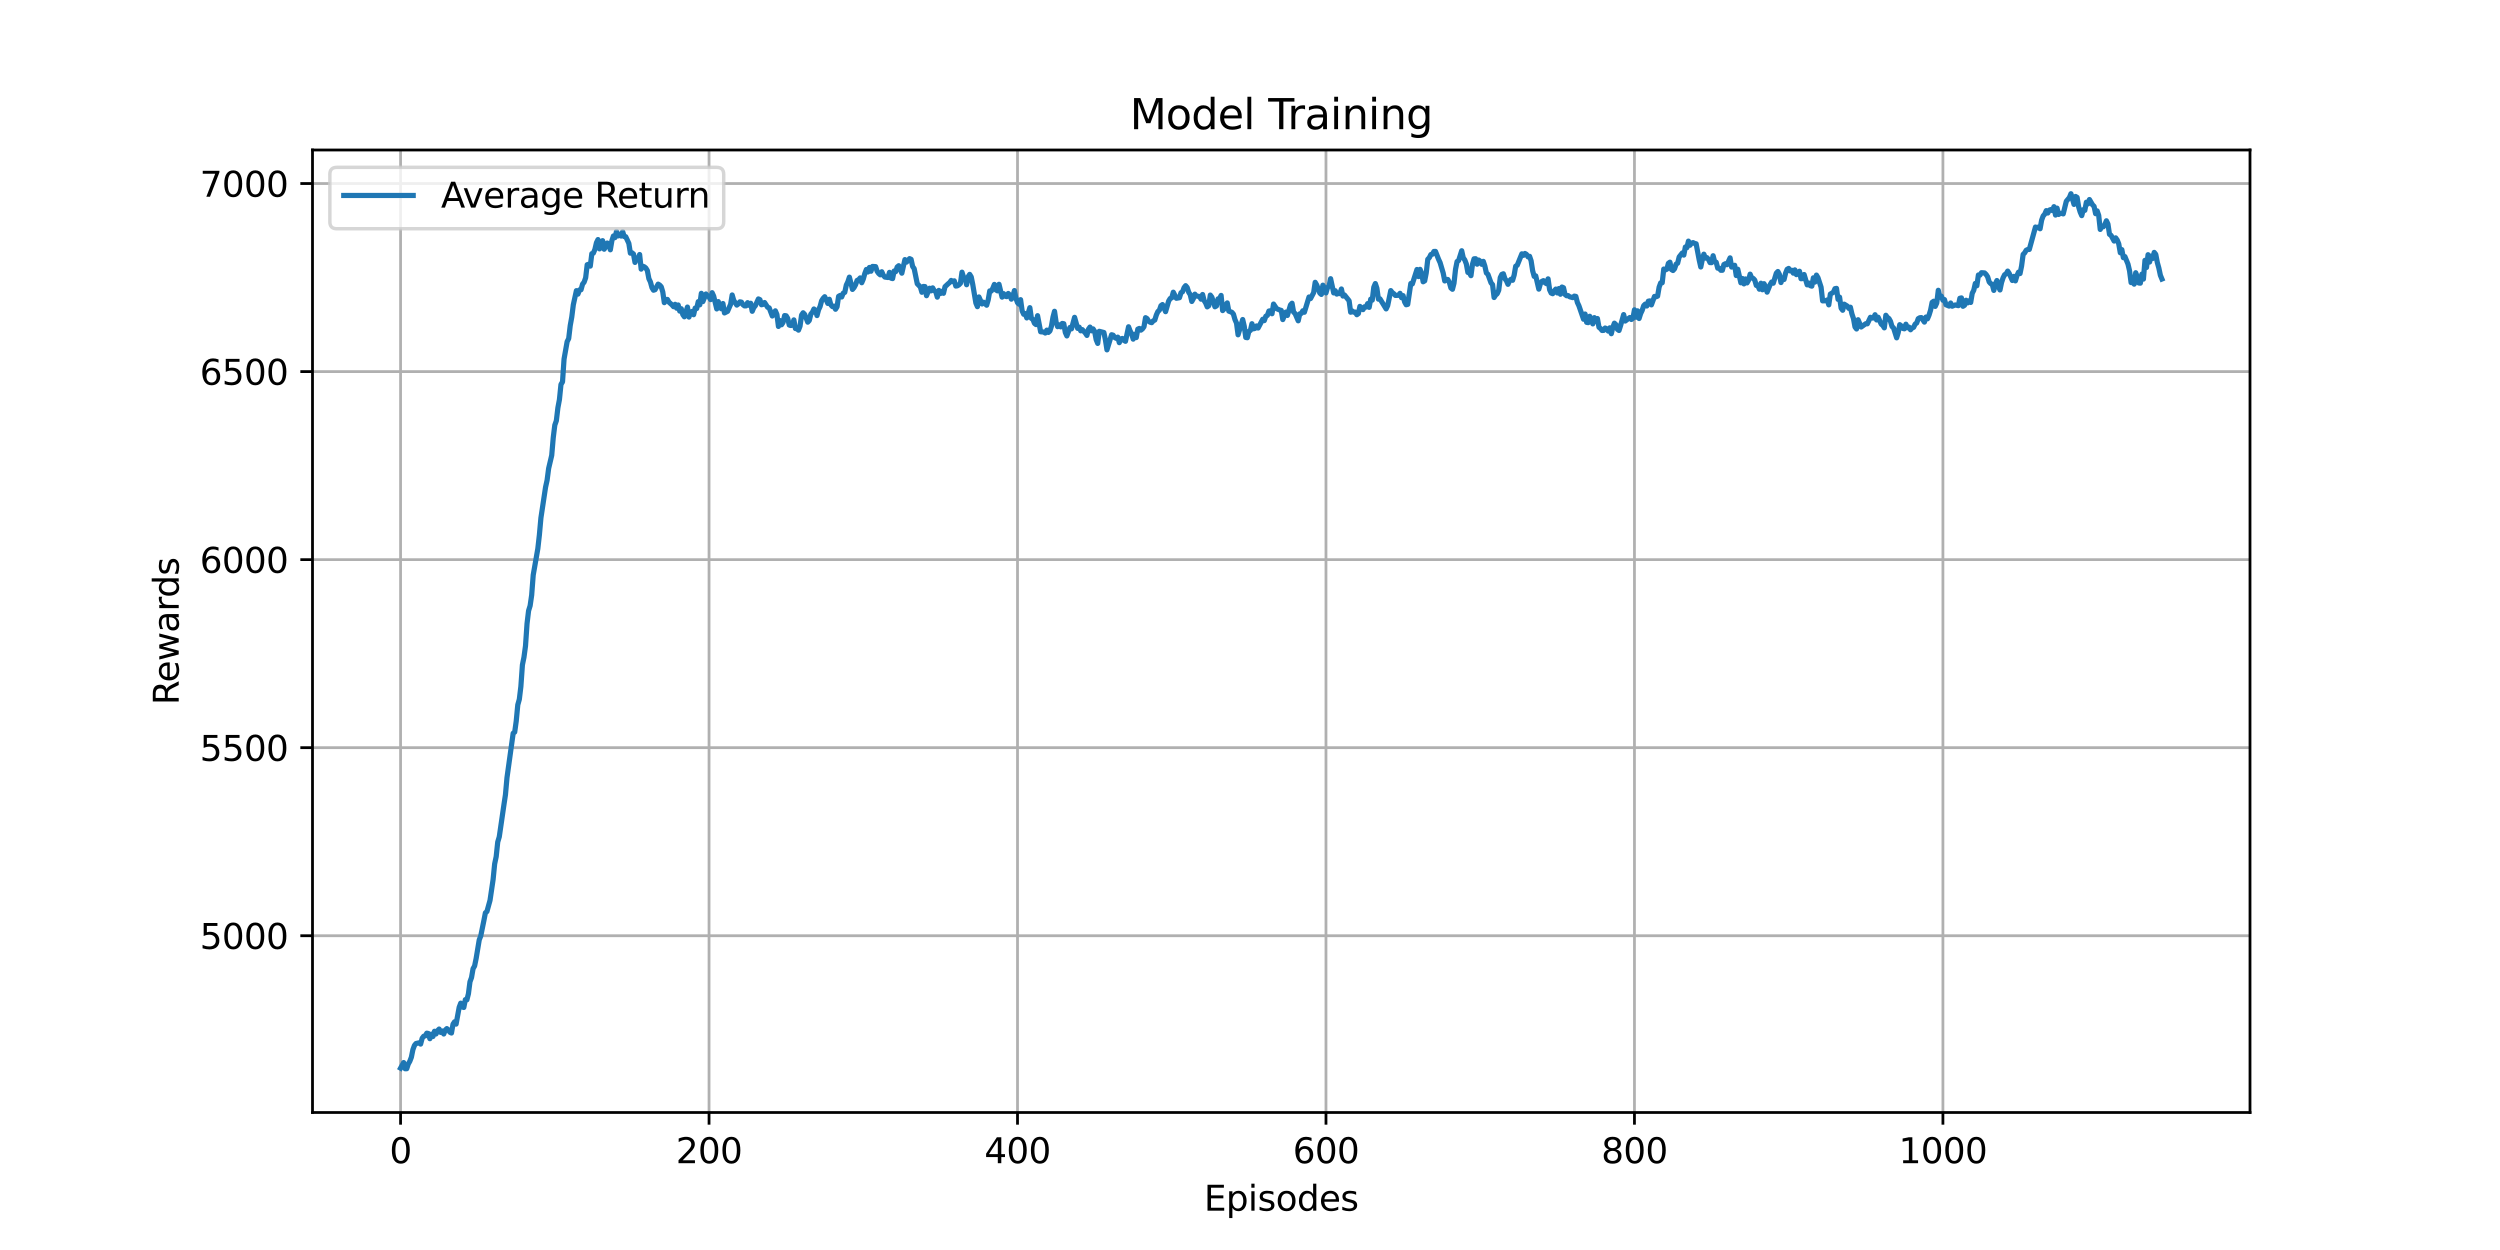 <?xml version="1.0" encoding="utf-8" standalone="no"?>
<!DOCTYPE svg PUBLIC "-//W3C//DTD SVG 1.1//EN"
  "http://www.w3.org/Graphics/SVG/1.1/DTD/svg11.dtd">
<svg xmlns:xlink="http://www.w3.org/1999/xlink" width="720pt" height="360pt" viewBox="0 0 720 360" xmlns="http://www.w3.org/2000/svg" version="1.1">
 <defs>
  <style type="text/css">*{stroke-linejoin: round; stroke-linecap: butt}</style>
 </defs>
 <g id="figure_1">
  <g id="patch_1">
   <path d="M 0 360 
L 720 360 
L 720 0 
L 0 0 
z
" style="fill: #ffffff"/>
  </g>
  <g id="axes_1">
   <g id="patch_2">
    <path d="M 90 320.4 
L 648 320.4 
L 648 43.2 
L 90 43.2 
z
" style="fill: #ffffff"/>
   </g>
   <g id="matplotlib.axis_1">
    <g id="xtick_1">
     <g id="line2d_1">
      <path d="M 115.364 320.4 
L 115.364 43.2 
" clip-path="url(#p3be54cfa1b)" style="fill: none; stroke: #b0b0b0; stroke-width: 0.8; stroke-linecap: square"/>
     </g>
     <g id="line2d_2">
      <defs>
       <path id="md88baba18e" d="M 0 0 
L 0 3.5 
" style="stroke: #000000; stroke-width: 0.8"/>
      </defs>
      <g>
       <use xlink:href="#md88baba18e" x="115.364" y="320.4" style="stroke: #000000; stroke-width: 0.8"/>
      </g>
     </g>
     <g id="text_1">
      <!-- 0 -->
      <g transform="translate(112.182 334.998) scale(0.1 -0.1)">
       <defs>
        <path id="DejaVuSans-30" d="M 2034 4250 
Q 1547 4250 1301 3770 
Q 1056 3291 1056 2328 
Q 1056 1369 1301 889 
Q 1547 409 2034 409 
Q 2525 409 2770 889 
Q 3016 1369 3016 2328 
Q 3016 3291 2770 3770 
Q 2525 4250 2034 4250 
z
M 2034 4750 
Q 2819 4750 3233 4129 
Q 3647 3509 3647 2328 
Q 3647 1150 3233 529 
Q 2819 -91 2034 -91 
Q 1250 -91 836 529 
Q 422 1150 422 2328 
Q 422 3509 836 4129 
Q 1250 4750 2034 4750 
z
" transform="scale(0.016)"/>
       </defs>
       <use xlink:href="#DejaVuSans-30"/>
      </g>
     </g>
    </g>
    <g id="xtick_2">
     <g id="line2d_3">
      <path d="M 204.203 320.4 
L 204.203 43.2 
" clip-path="url(#p3be54cfa1b)" style="fill: none; stroke: #b0b0b0; stroke-width: 0.8; stroke-linecap: square"/>
     </g>
     <g id="line2d_4">
      <g>
       <use xlink:href="#md88baba18e" x="204.203" y="320.4" style="stroke: #000000; stroke-width: 0.8"/>
      </g>
     </g>
     <g id="text_2">
      <!-- 200 -->
      <g transform="translate(194.659 334.998) scale(0.1 -0.1)">
       <defs>
        <path id="DejaVuSans-32" d="M 1228 531 
L 3431 531 
L 3431 0 
L 469 0 
L 469 531 
Q 828 903 1448 1529 
Q 2069 2156 2228 2338 
Q 2531 2678 2651 2914 
Q 2772 3150 2772 3378 
Q 2772 3750 2511 3984 
Q 2250 4219 1831 4219 
Q 1534 4219 1204 4116 
Q 875 4013 500 3803 
L 500 4441 
Q 881 4594 1212 4672 
Q 1544 4750 1819 4750 
Q 2544 4750 2975 4387 
Q 3406 4025 3406 3419 
Q 3406 3131 3298 2873 
Q 3191 2616 2906 2266 
Q 2828 2175 2409 1742 
Q 1991 1309 1228 531 
z
" transform="scale(0.016)"/>
       </defs>
       <use xlink:href="#DejaVuSans-32"/>
       <use xlink:href="#DejaVuSans-30" x="63.623"/>
       <use xlink:href="#DejaVuSans-30" x="127.246"/>
      </g>
     </g>
    </g>
    <g id="xtick_3">
     <g id="line2d_5">
      <path d="M 293.042 320.4 
L 293.042 43.2 
" clip-path="url(#p3be54cfa1b)" style="fill: none; stroke: #b0b0b0; stroke-width: 0.8; stroke-linecap: square"/>
     </g>
     <g id="line2d_6">
      <g>
       <use xlink:href="#md88baba18e" x="293.042" y="320.4" style="stroke: #000000; stroke-width: 0.8"/>
      </g>
     </g>
     <g id="text_3">
      <!-- 400 -->
      <g transform="translate(283.499 334.998) scale(0.1 -0.1)">
       <defs>
        <path id="DejaVuSans-34" d="M 2419 4116 
L 825 1625 
L 2419 1625 
L 2419 4116 
z
M 2253 4666 
L 3047 4666 
L 3047 1625 
L 3713 1625 
L 3713 1100 
L 3047 1100 
L 3047 0 
L 2419 0 
L 2419 1100 
L 313 1100 
L 313 1709 
L 2253 4666 
z
" transform="scale(0.016)"/>
       </defs>
       <use xlink:href="#DejaVuSans-34"/>
       <use xlink:href="#DejaVuSans-30" x="63.623"/>
       <use xlink:href="#DejaVuSans-30" x="127.246"/>
      </g>
     </g>
    </g>
    <g id="xtick_4">
     <g id="line2d_7">
      <path d="M 381.882 320.4 
L 381.882 43.2 
" clip-path="url(#p3be54cfa1b)" style="fill: none; stroke: #b0b0b0; stroke-width: 0.8; stroke-linecap: square"/>
     </g>
     <g id="line2d_8">
      <g>
       <use xlink:href="#md88baba18e" x="381.882" y="320.4" style="stroke: #000000; stroke-width: 0.8"/>
      </g>
     </g>
     <g id="text_4">
      <!-- 600 -->
      <g transform="translate(372.338 334.998) scale(0.1 -0.1)">
       <defs>
        <path id="DejaVuSans-36" d="M 2113 2584 
Q 1688 2584 1439 2293 
Q 1191 2003 1191 1497 
Q 1191 994 1439 701 
Q 1688 409 2113 409 
Q 2538 409 2786 701 
Q 3034 994 3034 1497 
Q 3034 2003 2786 2293 
Q 2538 2584 2113 2584 
z
M 3366 4563 
L 3366 3988 
Q 3128 4100 2886 4159 
Q 2644 4219 2406 4219 
Q 1781 4219 1451 3797 
Q 1122 3375 1075 2522 
Q 1259 2794 1537 2939 
Q 1816 3084 2150 3084 
Q 2853 3084 3261 2657 
Q 3669 2231 3669 1497 
Q 3669 778 3244 343 
Q 2819 -91 2113 -91 
Q 1303 -91 875 529 
Q 447 1150 447 2328 
Q 447 3434 972 4092 
Q 1497 4750 2381 4750 
Q 2619 4750 2861 4703 
Q 3103 4656 3366 4563 
z
" transform="scale(0.016)"/>
       </defs>
       <use xlink:href="#DejaVuSans-36"/>
       <use xlink:href="#DejaVuSans-30" x="63.623"/>
       <use xlink:href="#DejaVuSans-30" x="127.246"/>
      </g>
     </g>
    </g>
    <g id="xtick_5">
     <g id="line2d_9">
      <path d="M 470.721 320.4 
L 470.721 43.2 
" clip-path="url(#p3be54cfa1b)" style="fill: none; stroke: #b0b0b0; stroke-width: 0.8; stroke-linecap: square"/>
     </g>
     <g id="line2d_10">
      <g>
       <use xlink:href="#md88baba18e" x="470.721" y="320.4" style="stroke: #000000; stroke-width: 0.8"/>
      </g>
     </g>
     <g id="text_5">
      <!-- 800 -->
      <g transform="translate(461.177 334.998) scale(0.1 -0.1)">
       <defs>
        <path id="DejaVuSans-38" d="M 2034 2216 
Q 1584 2216 1326 1975 
Q 1069 1734 1069 1313 
Q 1069 891 1326 650 
Q 1584 409 2034 409 
Q 2484 409 2743 651 
Q 3003 894 3003 1313 
Q 3003 1734 2745 1975 
Q 2488 2216 2034 2216 
z
M 1403 2484 
Q 997 2584 770 2862 
Q 544 3141 544 3541 
Q 544 4100 942 4425 
Q 1341 4750 2034 4750 
Q 2731 4750 3128 4425 
Q 3525 4100 3525 3541 
Q 3525 3141 3298 2862 
Q 3072 2584 2669 2484 
Q 3125 2378 3379 2068 
Q 3634 1759 3634 1313 
Q 3634 634 3220 271 
Q 2806 -91 2034 -91 
Q 1263 -91 848 271 
Q 434 634 434 1313 
Q 434 1759 690 2068 
Q 947 2378 1403 2484 
z
M 1172 3481 
Q 1172 3119 1398 2916 
Q 1625 2713 2034 2713 
Q 2441 2713 2670 2916 
Q 2900 3119 2900 3481 
Q 2900 3844 2670 4047 
Q 2441 4250 2034 4250 
Q 1625 4250 1398 4047 
Q 1172 3844 1172 3481 
z
" transform="scale(0.016)"/>
       </defs>
       <use xlink:href="#DejaVuSans-38"/>
       <use xlink:href="#DejaVuSans-30" x="63.623"/>
       <use xlink:href="#DejaVuSans-30" x="127.246"/>
      </g>
     </g>
    </g>
    <g id="xtick_6">
     <g id="line2d_11">
      <path d="M 559.56 320.4 
L 559.56 43.2 
" clip-path="url(#p3be54cfa1b)" style="fill: none; stroke: #b0b0b0; stroke-width: 0.8; stroke-linecap: square"/>
     </g>
     <g id="line2d_12">
      <g>
       <use xlink:href="#md88baba18e" x="559.56" y="320.4" style="stroke: #000000; stroke-width: 0.8"/>
      </g>
     </g>
     <g id="text_6">
      <!-- 1000 -->
      <g transform="translate(546.835 334.998) scale(0.1 -0.1)">
       <defs>
        <path id="DejaVuSans-31" d="M 794 531 
L 1825 531 
L 1825 4091 
L 703 3866 
L 703 4441 
L 1819 4666 
L 2450 4666 
L 2450 531 
L 3481 531 
L 3481 0 
L 794 0 
L 794 531 
z
" transform="scale(0.016)"/>
       </defs>
       <use xlink:href="#DejaVuSans-31"/>
       <use xlink:href="#DejaVuSans-30" x="63.623"/>
       <use xlink:href="#DejaVuSans-30" x="127.246"/>
       <use xlink:href="#DejaVuSans-30" x="190.869"/>
      </g>
     </g>
    </g>
    <g id="text_7">
     <!-- Episodes -->
     <g transform="translate(346.758 348.677) scale(0.1 -0.1)">
      <defs>
       <path id="DejaVuSans-45" d="M 628 4666 
L 3578 4666 
L 3578 4134 
L 1259 4134 
L 1259 2753 
L 3481 2753 
L 3481 2222 
L 1259 2222 
L 1259 531 
L 3634 531 
L 3634 0 
L 628 0 
L 628 4666 
z
" transform="scale(0.016)"/>
       <path id="DejaVuSans-70" d="M 1159 525 
L 1159 -1331 
L 581 -1331 
L 581 3500 
L 1159 3500 
L 1159 2969 
Q 1341 3281 1617 3432 
Q 1894 3584 2278 3584 
Q 2916 3584 3314 3078 
Q 3713 2572 3713 1747 
Q 3713 922 3314 415 
Q 2916 -91 2278 -91 
Q 1894 -91 1617 61 
Q 1341 213 1159 525 
z
M 3116 1747 
Q 3116 2381 2855 2742 
Q 2594 3103 2138 3103 
Q 1681 3103 1420 2742 
Q 1159 2381 1159 1747 
Q 1159 1113 1420 752 
Q 1681 391 2138 391 
Q 2594 391 2855 752 
Q 3116 1113 3116 1747 
z
" transform="scale(0.016)"/>
       <path id="DejaVuSans-69" d="M 603 3500 
L 1178 3500 
L 1178 0 
L 603 0 
L 603 3500 
z
M 603 4863 
L 1178 4863 
L 1178 4134 
L 603 4134 
L 603 4863 
z
" transform="scale(0.016)"/>
       <path id="DejaVuSans-73" d="M 2834 3397 
L 2834 2853 
Q 2591 2978 2328 3040 
Q 2066 3103 1784 3103 
Q 1356 3103 1142 2972 
Q 928 2841 928 2578 
Q 928 2378 1081 2264 
Q 1234 2150 1697 2047 
L 1894 2003 
Q 2506 1872 2764 1633 
Q 3022 1394 3022 966 
Q 3022 478 2636 193 
Q 2250 -91 1575 -91 
Q 1294 -91 989 -36 
Q 684 19 347 128 
L 347 722 
Q 666 556 975 473 
Q 1284 391 1588 391 
Q 1994 391 2212 530 
Q 2431 669 2431 922 
Q 2431 1156 2273 1281 
Q 2116 1406 1581 1522 
L 1381 1569 
Q 847 1681 609 1914 
Q 372 2147 372 2553 
Q 372 3047 722 3315 
Q 1072 3584 1716 3584 
Q 2034 3584 2315 3537 
Q 2597 3491 2834 3397 
z
" transform="scale(0.016)"/>
       <path id="DejaVuSans-6f" d="M 1959 3097 
Q 1497 3097 1228 2736 
Q 959 2375 959 1747 
Q 959 1119 1226 758 
Q 1494 397 1959 397 
Q 2419 397 2687 759 
Q 2956 1122 2956 1747 
Q 2956 2369 2687 2733 
Q 2419 3097 1959 3097 
z
M 1959 3584 
Q 2709 3584 3137 3096 
Q 3566 2609 3566 1747 
Q 3566 888 3137 398 
Q 2709 -91 1959 -91 
Q 1206 -91 779 398 
Q 353 888 353 1747 
Q 353 2609 779 3096 
Q 1206 3584 1959 3584 
z
" transform="scale(0.016)"/>
       <path id="DejaVuSans-64" d="M 2906 2969 
L 2906 4863 
L 3481 4863 
L 3481 0 
L 2906 0 
L 2906 525 
Q 2725 213 2448 61 
Q 2172 -91 1784 -91 
Q 1150 -91 751 415 
Q 353 922 353 1747 
Q 353 2572 751 3078 
Q 1150 3584 1784 3584 
Q 2172 3584 2448 3432 
Q 2725 3281 2906 2969 
z
M 947 1747 
Q 947 1113 1208 752 
Q 1469 391 1925 391 
Q 2381 391 2643 752 
Q 2906 1113 2906 1747 
Q 2906 2381 2643 2742 
Q 2381 3103 1925 3103 
Q 1469 3103 1208 2742 
Q 947 2381 947 1747 
z
" transform="scale(0.016)"/>
       <path id="DejaVuSans-65" d="M 3597 1894 
L 3597 1613 
L 953 1613 
Q 991 1019 1311 708 
Q 1631 397 2203 397 
Q 2534 397 2845 478 
Q 3156 559 3463 722 
L 3463 178 
Q 3153 47 2828 -22 
Q 2503 -91 2169 -91 
Q 1331 -91 842 396 
Q 353 884 353 1716 
Q 353 2575 817 3079 
Q 1281 3584 2069 3584 
Q 2775 3584 3186 3129 
Q 3597 2675 3597 1894 
z
M 3022 2063 
Q 3016 2534 2758 2815 
Q 2500 3097 2075 3097 
Q 1594 3097 1305 2825 
Q 1016 2553 972 2059 
L 3022 2063 
z
" transform="scale(0.016)"/>
      </defs>
      <use xlink:href="#DejaVuSans-45"/>
      <use xlink:href="#DejaVuSans-70" x="63.184"/>
      <use xlink:href="#DejaVuSans-69" x="126.66"/>
      <use xlink:href="#DejaVuSans-73" x="154.443"/>
      <use xlink:href="#DejaVuSans-6f" x="206.543"/>
      <use xlink:href="#DejaVuSans-64" x="267.725"/>
      <use xlink:href="#DejaVuSans-65" x="331.201"/>
      <use xlink:href="#DejaVuSans-73" x="392.725"/>
     </g>
    </g>
   </g>
   <g id="matplotlib.axis_2">
    <g id="ytick_1">
     <g id="line2d_13">
      <path d="M 90 269.486 
L 648 269.486 
" clip-path="url(#p3be54cfa1b)" style="fill: none; stroke: #b0b0b0; stroke-width: 0.8; stroke-linecap: square"/>
     </g>
     <g id="line2d_14">
      <defs>
       <path id="mea46b85155" d="M 0 0 
L -3.5 0 
" style="stroke: #000000; stroke-width: 0.8"/>
      </defs>
      <g>
       <use xlink:href="#mea46b85155" x="90" y="269.486" style="stroke: #000000; stroke-width: 0.8"/>
      </g>
     </g>
     <g id="text_8">
      <!-- 5000 -->
      <g transform="translate(57.55 273.285) scale(0.1 -0.1)">
       <defs>
        <path id="DejaVuSans-35" d="M 691 4666 
L 3169 4666 
L 3169 4134 
L 1269 4134 
L 1269 2991 
Q 1406 3038 1543 3061 
Q 1681 3084 1819 3084 
Q 2600 3084 3056 2656 
Q 3513 2228 3513 1497 
Q 3513 744 3044 326 
Q 2575 -91 1722 -91 
Q 1428 -91 1123 -41 
Q 819 9 494 109 
L 494 744 
Q 775 591 1075 516 
Q 1375 441 1709 441 
Q 2250 441 2565 725 
Q 2881 1009 2881 1497 
Q 2881 1984 2565 2268 
Q 2250 2553 1709 2553 
Q 1456 2553 1204 2497 
Q 953 2441 691 2322 
L 691 4666 
z
" transform="scale(0.016)"/>
       </defs>
       <use xlink:href="#DejaVuSans-35"/>
       <use xlink:href="#DejaVuSans-30" x="63.623"/>
       <use xlink:href="#DejaVuSans-30" x="127.246"/>
       <use xlink:href="#DejaVuSans-30" x="190.869"/>
      </g>
     </g>
    </g>
    <g id="ytick_2">
     <g id="line2d_15">
      <path d="M 90 215.329 
L 648 215.329 
" clip-path="url(#p3be54cfa1b)" style="fill: none; stroke: #b0b0b0; stroke-width: 0.8; stroke-linecap: square"/>
     </g>
     <g id="line2d_16">
      <g>
       <use xlink:href="#mea46b85155" x="90" y="215.329" style="stroke: #000000; stroke-width: 0.8"/>
      </g>
     </g>
     <g id="text_9">
      <!-- 5500 -->
      <g transform="translate(57.55 219.128) scale(0.1 -0.1)">
       <use xlink:href="#DejaVuSans-35"/>
       <use xlink:href="#DejaVuSans-35" x="63.623"/>
       <use xlink:href="#DejaVuSans-30" x="127.246"/>
       <use xlink:href="#DejaVuSans-30" x="190.869"/>
      </g>
     </g>
    </g>
    <g id="ytick_3">
     <g id="line2d_17">
      <path d="M 90 161.173 
L 648 161.173 
" clip-path="url(#p3be54cfa1b)" style="fill: none; stroke: #b0b0b0; stroke-width: 0.8; stroke-linecap: square"/>
     </g>
     <g id="line2d_18">
      <g>
       <use xlink:href="#mea46b85155" x="90" y="161.173" style="stroke: #000000; stroke-width: 0.8"/>
      </g>
     </g>
     <g id="text_10">
      <!-- 6000 -->
      <g transform="translate(57.55 164.972) scale(0.1 -0.1)">
       <use xlink:href="#DejaVuSans-36"/>
       <use xlink:href="#DejaVuSans-30" x="63.623"/>
       <use xlink:href="#DejaVuSans-30" x="127.246"/>
       <use xlink:href="#DejaVuSans-30" x="190.869"/>
      </g>
     </g>
    </g>
    <g id="ytick_4">
     <g id="line2d_19">
      <path d="M 90 107.016 
L 648 107.016 
" clip-path="url(#p3be54cfa1b)" style="fill: none; stroke: #b0b0b0; stroke-width: 0.8; stroke-linecap: square"/>
     </g>
     <g id="line2d_20">
      <g>
       <use xlink:href="#mea46b85155" x="90" y="107.016" style="stroke: #000000; stroke-width: 0.8"/>
      </g>
     </g>
     <g id="text_11">
      <!-- 6500 -->
      <g transform="translate(57.55 110.816) scale(0.1 -0.1)">
       <use xlink:href="#DejaVuSans-36"/>
       <use xlink:href="#DejaVuSans-35" x="63.623"/>
       <use xlink:href="#DejaVuSans-30" x="127.246"/>
       <use xlink:href="#DejaVuSans-30" x="190.869"/>
      </g>
     </g>
    </g>
    <g id="ytick_5">
     <g id="line2d_21">
      <path d="M 90 52.86 
L 648 52.86 
" clip-path="url(#p3be54cfa1b)" style="fill: none; stroke: #b0b0b0; stroke-width: 0.8; stroke-linecap: square"/>
     </g>
     <g id="line2d_22">
      <g>
       <use xlink:href="#mea46b85155" x="90" y="52.86" style="stroke: #000000; stroke-width: 0.8"/>
      </g>
     </g>
     <g id="text_12">
      <!-- 7000 -->
      <g transform="translate(57.55 56.659) scale(0.1 -0.1)">
       <defs>
        <path id="DejaVuSans-37" d="M 525 4666 
L 3525 4666 
L 3525 4397 
L 1831 0 
L 1172 0 
L 2766 4134 
L 525 4134 
L 525 4666 
z
" transform="scale(0.016)"/>
       </defs>
       <use xlink:href="#DejaVuSans-37"/>
       <use xlink:href="#DejaVuSans-30" x="63.623"/>
       <use xlink:href="#DejaVuSans-30" x="127.246"/>
       <use xlink:href="#DejaVuSans-30" x="190.869"/>
      </g>
     </g>
    </g>
    <g id="text_13">
     <!-- Rewards -->
     <g transform="translate(51.47 203.026) rotate(-90) scale(0.1 -0.1)">
      <defs>
       <path id="DejaVuSans-52" d="M 2841 2188 
Q 3044 2119 3236 1894 
Q 3428 1669 3622 1275 
L 4263 0 
L 3584 0 
L 2988 1197 
Q 2756 1666 2539 1819 
Q 2322 1972 1947 1972 
L 1259 1972 
L 1259 0 
L 628 0 
L 628 4666 
L 2053 4666 
Q 2853 4666 3247 4331 
Q 3641 3997 3641 3322 
Q 3641 2881 3436 2590 
Q 3231 2300 2841 2188 
z
M 1259 4147 
L 1259 2491 
L 2053 2491 
Q 2509 2491 2742 2702 
Q 2975 2913 2975 3322 
Q 2975 3731 2742 3939 
Q 2509 4147 2053 4147 
L 1259 4147 
z
" transform="scale(0.016)"/>
       <path id="DejaVuSans-77" d="M 269 3500 
L 844 3500 
L 1563 769 
L 2278 3500 
L 2956 3500 
L 3675 769 
L 4391 3500 
L 4966 3500 
L 4050 0 
L 3372 0 
L 2619 2869 
L 1863 0 
L 1184 0 
L 269 3500 
z
" transform="scale(0.016)"/>
       <path id="DejaVuSans-61" d="M 2194 1759 
Q 1497 1759 1228 1600 
Q 959 1441 959 1056 
Q 959 750 1161 570 
Q 1363 391 1709 391 
Q 2188 391 2477 730 
Q 2766 1069 2766 1631 
L 2766 1759 
L 2194 1759 
z
M 3341 1997 
L 3341 0 
L 2766 0 
L 2766 531 
Q 2569 213 2275 61 
Q 1981 -91 1556 -91 
Q 1019 -91 701 211 
Q 384 513 384 1019 
Q 384 1609 779 1909 
Q 1175 2209 1959 2209 
L 2766 2209 
L 2766 2266 
Q 2766 2663 2505 2880 
Q 2244 3097 1772 3097 
Q 1472 3097 1187 3025 
Q 903 2953 641 2809 
L 641 3341 
Q 956 3463 1253 3523 
Q 1550 3584 1831 3584 
Q 2591 3584 2966 3190 
Q 3341 2797 3341 1997 
z
" transform="scale(0.016)"/>
       <path id="DejaVuSans-72" d="M 2631 2963 
Q 2534 3019 2420 3045 
Q 2306 3072 2169 3072 
Q 1681 3072 1420 2755 
Q 1159 2438 1159 1844 
L 1159 0 
L 581 0 
L 581 3500 
L 1159 3500 
L 1159 2956 
Q 1341 3275 1631 3429 
Q 1922 3584 2338 3584 
Q 2397 3584 2469 3576 
Q 2541 3569 2628 3553 
L 2631 2963 
z
" transform="scale(0.016)"/>
      </defs>
      <use xlink:href="#DejaVuSans-52"/>
      <use xlink:href="#DejaVuSans-65" x="64.982"/>
      <use xlink:href="#DejaVuSans-77" x="126.506"/>
      <use xlink:href="#DejaVuSans-61" x="208.293"/>
      <use xlink:href="#DejaVuSans-72" x="269.572"/>
      <use xlink:href="#DejaVuSans-64" x="308.936"/>
      <use xlink:href="#DejaVuSans-73" x="372.412"/>
     </g>
    </g>
   </g>
   <g id="line2d_23">
    <path d="M 115.364 307.623 
L 116.252 306.02 
L 116.696 307.8 
L 117.14 307.787 
L 117.585 306.433 
L 118.029 305.646 
L 118.473 304.485 
L 118.917 302.294 
L 119.361 301.08 
L 119.806 300.534 
L 120.694 300.335 
L 121.138 300.692 
L 121.582 299.021 
L 122.027 298.439 
L 122.471 298.336 
L 122.915 297.559 
L 123.359 297.646 
L 123.803 299.143 
L 124.248 297.85 
L 124.692 298.513 
L 125.136 297.003 
L 125.58 297.782 
L 126.024 296.827 
L 126.469 296.368 
L 126.913 297.329 
L 127.357 296.927 
L 127.801 297.787 
L 128.245 296.648 
L 128.69 296.241 
L 129.134 296.635 
L 129.578 297.298 
L 130.022 297.507 
L 130.466 294.966 
L 130.911 294.287 
L 131.355 294.941 
L 132.243 290.1 
L 132.687 288.916 
L 133.132 290.021 
L 133.576 290.147 
L 134.02 287.893 
L 134.464 287.949 
L 134.908 286.195 
L 135.352 282.755 
L 135.797 281.541 
L 136.241 278.987 
L 136.685 278.199 
L 137.129 276.037 
L 138.018 270.687 
L 138.462 269.538 
L 139.35 265.169 
L 139.794 262.892 
L 140.239 262.511 
L 141.127 259.291 
L 142.015 253.282 
L 142.46 248.812 
L 142.904 246.692 
L 143.348 242.499 
L 143.792 240.998 
L 145.125 231.819 
L 145.569 228.889 
L 146.013 223.97 
L 147.79 211.18 
L 148.234 210.838 
L 148.678 207.647 
L 149.123 202.983 
L 149.567 201.405 
L 150.011 197.72 
L 150.455 191.486 
L 150.899 189.308 
L 151.344 186.034 
L 151.788 179.592 
L 152.232 175.891 
L 152.676 174.45 
L 153.12 171.391 
L 153.565 165.618 
L 154.897 157.998 
L 155.341 154.077 
L 155.786 149.151 
L 157.118 140.326 
L 157.562 138.31 
L 158.007 134.914 
L 158.895 131.14 
L 159.339 126.013 
L 159.783 122.436 
L 160.228 121.165 
L 160.672 117.44 
L 161.116 115.082 
L 161.56 110.718 
L 162.004 109.979 
L 162.448 103.409 
L 163.337 98.386 
L 163.781 97.513 
L 164.225 93.764 
L 164.669 91.305 
L 165.114 87.785 
L 166.002 83.714 
L 166.446 84.705 
L 166.89 83.491 
L 167.335 83.447 
L 167.779 81.821 
L 168.223 81.264 
L 168.667 80 
L 169.111 76.239 
L 169.556 76.099 
L 170 76.639 
L 170.444 73.063 
L 170.888 72.9 
L 171.332 71.816 
L 171.777 69.902 
L 172.221 68.999 
L 172.665 71.672 
L 173.109 71.248 
L 173.553 69.314 
L 173.998 71.774 
L 174.442 71.087 
L 174.886 69.997 
L 175.33 70.25 
L 175.774 71.938 
L 176.219 69.323 
L 176.663 67.964 
L 177.107 68.434 
L 177.551 66.636 
L 177.995 67.942 
L 178.44 67.459 
L 178.884 67.982 
L 179.328 66.721 
L 179.772 68.127 
L 180.216 68.175 
L 181.105 70.092 
L 181.549 72.911 
L 181.993 72.793 
L 182.437 73.146 
L 182.882 75.574 
L 183.326 74.355 
L 183.77 74.463 
L 184.214 73.307 
L 184.658 77.505 
L 185.103 76.667 
L 185.547 76.837 
L 185.991 77.188 
L 186.435 77.913 
L 186.879 80.264 
L 187.324 81.202 
L 187.768 82.853 
L 188.212 83.58 
L 188.656 83.43 
L 189.544 81.834 
L 189.989 82.106 
L 190.433 82.589 
L 190.877 84.079 
L 191.321 87.162 
L 191.765 86.267 
L 192.21 86.238 
L 192.654 87.02 
L 193.542 87.811 
L 193.986 88.322 
L 194.431 87.647 
L 194.875 88.764 
L 195.319 87.833 
L 195.763 89.595 
L 196.207 88.919 
L 196.652 90.599 
L 197.096 91.233 
L 197.984 88.438 
L 198.428 91.314 
L 198.873 89.973 
L 199.317 89.699 
L 199.761 90.637 
L 200.205 88.732 
L 200.649 88.861 
L 201.094 86.876 
L 201.538 87.787 
L 201.982 84.479 
L 202.426 86.86 
L 203.315 84.669 
L 203.759 85.216 
L 204.203 85.511 
L 204.647 86.284 
L 205.091 84.296 
L 205.536 85.275 
L 206.424 88.971 
L 206.868 86.863 
L 207.312 88.543 
L 207.757 88.923 
L 208.201 87.417 
L 208.645 90.123 
L 209.533 89.668 
L 210.422 87.623 
L 210.866 84.951 
L 211.31 86.5 
L 212.199 87.867 
L 212.643 87.526 
L 213.087 86.928 
L 213.531 87.01 
L 213.975 87.751 
L 214.42 88.096 
L 214.864 88.084 
L 215.308 87.17 
L 215.752 87.931 
L 216.196 87.343 
L 216.641 89.649 
L 217.085 88.587 
L 217.529 88.05 
L 218.417 86.096 
L 218.861 86.304 
L 219.306 87.768 
L 219.75 87.656 
L 220.194 87.131 
L 221.082 88.497 
L 221.527 88.668 
L 222.415 91.005 
L 222.859 90.503 
L 223.303 89.519 
L 223.748 90.573 
L 224.192 94.013 
L 224.636 92.325 
L 225.08 93.533 
L 225.524 92.859 
L 225.969 90.885 
L 226.413 90.949 
L 226.857 91.676 
L 227.301 93.607 
L 227.745 93.757 
L 228.19 93.662 
L 228.634 92.13 
L 229.078 94.615 
L 229.522 94.687 
L 229.966 95.079 
L 230.411 93.925 
L 230.855 90.738 
L 231.299 90.081 
L 231.743 90.541 
L 232.632 92.781 
L 233.076 92.302 
L 233.52 90.457 
L 233.964 89.953 
L 234.408 88.992 
L 234.853 89.396 
L 235.297 90.883 
L 235.741 89.224 
L 236.185 88.277 
L 236.629 86.611 
L 237.074 85.922 
L 237.518 85.457 
L 238.406 87.381 
L 238.85 86.194 
L 239.295 87.825 
L 239.739 88.296 
L 240.183 88.167 
L 240.627 89.063 
L 241.071 88.363 
L 241.516 85.344 
L 241.96 85.092 
L 242.404 85.528 
L 242.848 84.435 
L 243.292 84.203 
L 243.737 82.099 
L 244.181 81.178 
L 244.625 79.821 
L 245.513 83.35 
L 245.957 82.838 
L 246.402 82.01 
L 246.846 80.759 
L 247.29 80.564 
L 247.734 80.04 
L 248.178 81.423 
L 248.623 80.381 
L 249.067 78.763 
L 249.511 77.607 
L 249.955 78.333 
L 250.399 77.031 
L 250.844 78.113 
L 251.288 76.731 
L 252.176 76.793 
L 252.62 78.144 
L 253.065 78.765 
L 253.509 79.147 
L 253.953 78.266 
L 254.397 79.281 
L 254.841 79.794 
L 255.73 79.922 
L 256.174 78.442 
L 256.618 80.114 
L 257.062 80.233 
L 257.507 78.057 
L 257.951 78.241 
L 258.395 76.889 
L 258.839 76.528 
L 259.728 78.674 
L 260.616 74.769 
L 261.06 75.499 
L 261.949 74.487 
L 262.393 74.687 
L 262.837 76.741 
L 263.281 77.374 
L 264.17 81.719 
L 265.058 82.638 
L 265.502 84.175 
L 265.946 82.499 
L 266.391 82.538 
L 266.835 85.16 
L 267.723 83.014 
L 268.167 83.759 
L 268.612 82.908 
L 269.056 83.707 
L 269.5 83.996 
L 269.944 85.576 
L 270.388 83.635 
L 270.833 84.54 
L 271.277 83.905 
L 271.721 84.469 
L 272.165 82.572 
L 273.053 81.737 
L 273.498 81.372 
L 273.942 80.766 
L 274.386 81.076 
L 274.83 80.881 
L 275.274 82.382 
L 275.719 82.315 
L 276.163 82.035 
L 276.607 81.583 
L 277.051 78.389 
L 277.495 79.799 
L 277.94 80.124 
L 278.384 82 
L 278.828 79.696 
L 279.272 79.026 
L 279.716 79.76 
L 280.161 81.972 
L 281.049 87.263 
L 281.493 88.318 
L 281.937 85.524 
L 282.826 87.538 
L 283.27 87.041 
L 284.158 87.899 
L 284.603 86.368 
L 285.047 83.779 
L 285.491 83.823 
L 285.935 83.017 
L 286.379 81.914 
L 286.824 83.495 
L 287.268 83.762 
L 287.712 81.879 
L 288.6 85.572 
L 289.045 84.573 
L 289.489 85.318 
L 289.933 85.425 
L 290.377 84.521 
L 290.821 84.97 
L 291.266 86.152 
L 291.71 85.276 
L 292.154 83.682 
L 292.598 85.949 
L 293.042 87.191 
L 293.487 87.608 
L 293.931 86.309 
L 294.375 89.536 
L 294.819 90.505 
L 295.263 90.312 
L 295.708 91.562 
L 296.596 88.612 
L 297.04 91.7 
L 297.484 91.988 
L 297.929 93.13 
L 298.373 93.478 
L 298.817 90.917 
L 299.705 95.552 
L 300.594 95.63 
L 301.038 95.912 
L 301.482 95.082 
L 301.926 95.738 
L 302.37 95.33 
L 302.815 93.935 
L 303.259 91.346 
L 303.703 89.652 
L 304.147 92.734 
L 304.591 94.079 
L 305.036 93.545 
L 305.48 94.139 
L 305.924 93.151 
L 306.368 93.234 
L 306.812 95.756 
L 307.257 96.747 
L 308.145 94.316 
L 308.589 94.706 
L 309.478 91.396 
L 310.366 94.573 
L 310.81 94.226 
L 311.254 95.278 
L 311.699 94.93 
L 312.587 95.923 
L 313.031 96.599 
L 313.475 94.818 
L 313.92 94.201 
L 314.364 95.274 
L 314.808 94.723 
L 315.252 95.434 
L 315.696 97.819 
L 316.141 98.902 
L 316.585 95.416 
L 317.917 95.763 
L 318.362 97.903 
L 318.806 100.756 
L 320.138 96.407 
L 320.583 96.536 
L 321.027 97.2 
L 321.471 97.441 
L 321.915 97.097 
L 322.359 98.683 
L 322.804 97.592 
L 323.248 97.479 
L 323.692 98.036 
L 324.136 98.292 
L 325.025 94.111 
L 325.469 95.3 
L 325.913 96.14 
L 326.357 97.673 
L 326.801 96.286 
L 327.246 97.218 
L 327.69 94.787 
L 328.134 94.596 
L 328.578 95.077 
L 329.022 94.725 
L 329.466 94.104 
L 329.911 91.494 
L 330.355 91.752 
L 330.799 92.509 
L 331.243 92.803 
L 331.687 92.923 
L 332.132 92.404 
L 332.576 92.176 
L 333.02 90.731 
L 333.464 89.736 
L 333.908 89.33 
L 334.353 88.044 
L 334.797 87.715 
L 335.685 89.758 
L 336.574 86.694 
L 337.018 85.97 
L 337.462 85.769 
L 337.906 84.154 
L 338.795 85.903 
L 339.683 85.74 
L 340.127 84.308 
L 340.571 84.033 
L 341.016 82.837 
L 341.46 82.276 
L 341.904 82.792 
L 342.348 84.168 
L 342.792 84.872 
L 343.237 86.82 
L 343.681 86.021 
L 344.125 84.719 
L 344.569 85.259 
L 345.458 85.383 
L 345.902 86.161 
L 346.346 84.819 
L 346.79 86.562 
L 347.234 87.268 
L 347.679 88.377 
L 348.123 88.049 
L 348.567 84.986 
L 349.011 85.578 
L 349.9 88.352 
L 350.344 88.111 
L 350.788 86.084 
L 351.232 86.032 
L 351.676 85.085 
L 352.121 89.448 
L 352.565 88.971 
L 353.009 87.84 
L 353.453 87.237 
L 353.897 89.604 
L 354.786 89.938 
L 355.23 90.478 
L 355.674 92.046 
L 356.118 93.059 
L 356.562 96.419 
L 357.895 92.027 
L 358.339 93.944 
L 358.783 97.184 
L 359.228 97.264 
L 359.672 95.436 
L 360.116 95.159 
L 360.56 93.233 
L 361.004 94.691 
L 361.449 94.571 
L 361.893 93.873 
L 362.337 94.469 
L 363.67 91.939 
L 364.114 92.334 
L 364.558 91.066 
L 365.002 90.829 
L 365.446 89.577 
L 365.891 89.504 
L 366.335 90.356 
L 366.779 87.57 
L 367.667 88.901 
L 368.556 89.277 
L 369 89.398 
L 369.444 92.037 
L 370.333 89.882 
L 370.777 90.842 
L 371.665 87.809 
L 372.109 87.331 
L 372.554 89.877 
L 372.998 90.321 
L 373.886 92.391 
L 374.33 90.395 
L 374.775 90.264 
L 375.219 89.503 
L 375.663 89.926 
L 376.996 85.537 
L 377.44 85.98 
L 378.328 84.286 
L 378.772 81.309 
L 379.217 82.082 
L 380.105 84.397 
L 380.549 84.792 
L 380.993 82.135 
L 381.438 82.877 
L 381.882 84.358 
L 382.326 82.803 
L 382.77 82.397 
L 383.214 80.266 
L 384.103 84.357 
L 384.547 83.732 
L 384.991 84.697 
L 385.435 84.507 
L 385.879 84.566 
L 386.324 83.226 
L 386.768 85.263 
L 387.212 84.951 
L 388.545 86.621 
L 388.989 89.919 
L 389.433 89.56 
L 389.877 89.914 
L 390.321 89.875 
L 390.766 90.637 
L 391.21 90.312 
L 391.654 88.241 
L 392.542 89.171 
L 392.987 88.356 
L 393.431 88.434 
L 393.875 87.445 
L 394.319 88.516 
L 394.763 86.163 
L 395.208 86.434 
L 395.652 82.72 
L 396.096 81.668 
L 396.54 83.004 
L 396.984 86.155 
L 397.429 86.065 
L 399.205 88.96 
L 399.65 88.024 
L 400.538 83.697 
L 400.982 84.274 
L 401.426 84.595 
L 401.871 85.083 
L 402.759 85.05 
L 403.203 84.48 
L 403.647 85.737 
L 404.092 85.143 
L 404.536 86.981 
L 404.98 87.77 
L 405.424 87.656 
L 406.313 81.649 
L 406.757 81.768 
L 408.089 77.618 
L 408.534 79.652 
L 408.978 77.574 
L 409.422 78.694 
L 409.866 81.15 
L 410.31 80.881 
L 410.754 78.597 
L 411.199 74.685 
L 411.643 74.209 
L 412.087 73.315 
L 412.531 73.211 
L 412.975 72.419 
L 413.42 72.409 
L 414.308 74.672 
L 414.752 75.644 
L 415.641 78.649 
L 416.085 80.913 
L 416.529 80.483 
L 416.973 80.498 
L 417.417 81.335 
L 417.862 82.941 
L 418.306 83.308 
L 418.75 81.571 
L 419.194 77.547 
L 419.638 75.324 
L 420.083 75.03 
L 420.971 72.218 
L 421.415 74.235 
L 421.859 74.865 
L 422.304 76.023 
L 422.748 78.455 
L 423.192 78.582 
L 423.636 79.388 
L 424.08 76.107 
L 424.525 74.545 
L 424.969 74.507 
L 425.413 76.085 
L 425.857 74.893 
L 426.301 75.217 
L 426.746 76.119 
L 427.19 75.275 
L 427.634 76.603 
L 428.078 78.613 
L 428.522 78.992 
L 429.411 81.453 
L 429.855 81.974 
L 430.299 85.681 
L 430.743 84.978 
L 431.188 84.6 
L 431.632 83.597 
L 432.076 79.941 
L 432.52 79.034 
L 432.964 78.849 
L 433.409 80.25 
L 433.853 80.869 
L 434.297 81.882 
L 434.741 80.863 
L 435.185 80.421 
L 435.63 80.722 
L 436.074 79.232 
L 436.518 76.665 
L 436.962 76.389 
L 438.295 73.104 
L 438.739 73.538 
L 439.183 73 
L 439.627 73.257 
L 440.071 73.985 
L 440.516 73.814 
L 440.96 75.119 
L 441.404 77.997 
L 441.848 79.603 
L 442.292 79.451 
L 443.181 83.269 
L 443.625 81.738 
L 444.069 81.034 
L 444.513 80.828 
L 444.958 81.437 
L 445.402 81.702 
L 445.846 80.315 
L 446.29 83.447 
L 446.734 84.396 
L 447.179 84.588 
L 447.623 83.768 
L 448.067 83.261 
L 448.511 84.37 
L 448.955 83.111 
L 449.4 84.741 
L 449.844 82.67 
L 450.288 82.87 
L 450.732 84.807 
L 451.176 85.17 
L 451.621 85.133 
L 452.065 85.471 
L 452.953 85.714 
L 453.397 85.285 
L 453.842 85.366 
L 454.286 87.119 
L 454.73 88.066 
L 456.063 91.94 
L 456.507 90.444 
L 456.951 92.834 
L 457.395 92.919 
L 457.839 91.089 
L 458.728 93.281 
L 459.172 91.478 
L 459.616 92.558 
L 460.06 91.744 
L 460.505 94.252 
L 460.949 94.62 
L 461.393 95.174 
L 461.837 95.157 
L 462.281 94.474 
L 462.726 94.699 
L 463.17 95.354 
L 463.614 94.416 
L 464.058 96.105 
L 464.502 94.241 
L 464.947 93.072 
L 465.391 93.498 
L 465.835 94.861 
L 466.279 95.181 
L 466.723 93.779 
L 467.612 90.605 
L 468.056 92.457 
L 469.388 91.443 
L 469.833 92.004 
L 470.277 91.676 
L 470.721 89.229 
L 471.165 91.358 
L 471.609 89.522 
L 472.054 91.733 
L 472.498 90.331 
L 472.942 89.387 
L 473.386 88.024 
L 473.83 87.587 
L 474.275 88.126 
L 474.719 86.743 
L 475.163 86.658 
L 475.607 87.803 
L 476.496 85.373 
L 476.94 85.473 
L 477.384 85.291 
L 477.828 82.693 
L 478.272 81.478 
L 478.717 81.433 
L 479.161 77.489 
L 479.605 77.746 
L 480.049 77.538 
L 480.493 75.845 
L 480.938 75.51 
L 481.382 77.639 
L 481.826 77.905 
L 482.27 77.411 
L 482.714 76.075 
L 483.159 75.795 
L 483.603 73.994 
L 484.491 72.868 
L 484.935 73.465 
L 485.38 71.139 
L 485.824 71.333 
L 486.268 69.446 
L 486.712 70.631 
L 487.156 70.018 
L 487.601 69.875 
L 488.045 70.115 
L 488.489 70.217 
L 489.377 74.898 
L 489.822 76.891 
L 490.266 74.756 
L 490.71 73.207 
L 491.154 74.338 
L 491.598 74.2 
L 492.043 74.707 
L 492.487 75.631 
L 492.931 75.641 
L 493.375 73.655 
L 493.819 75.385 
L 494.263 75.529 
L 494.708 77.237 
L 495.152 77.252 
L 495.596 77.843 
L 496.04 77.835 
L 496.484 76.18 
L 496.929 75.952 
L 497.373 76.234 
L 498.261 74.267 
L 498.705 76.911 
L 499.15 76.81 
L 499.594 76.405 
L 500.038 79.355 
L 500.482 77.537 
L 501.371 81.443 
L 501.815 80.206 
L 502.259 81.76 
L 502.703 80.338 
L 503.147 81.477 
L 503.592 80.694 
L 504.036 78.96 
L 504.48 80.035 
L 504.924 80.175 
L 505.368 80.671 
L 505.813 82.2 
L 506.257 82.268 
L 506.701 83.287 
L 507.145 81.572 
L 507.589 83.452 
L 508.034 81.704 
L 508.478 82.537 
L 508.922 84.138 
L 509.81 81.946 
L 510.255 81.217 
L 510.699 81.562 
L 511.587 78.658 
L 512.031 78.196 
L 512.476 79.047 
L 512.92 81.369 
L 513.364 80.039 
L 513.808 80.489 
L 514.252 78.664 
L 514.697 77.558 
L 515.141 77.308 
L 515.585 78.023 
L 516.029 77.838 
L 516.473 78.667 
L 516.918 77.727 
L 517.362 79.095 
L 517.806 78.516 
L 518.25 78.122 
L 518.694 80.271 
L 519.139 80.224 
L 519.583 79.065 
L 520.471 82.034 
L 520.915 81.518 
L 521.359 82.275 
L 521.804 82.407 
L 522.248 80.015 
L 522.692 81.243 
L 523.136 79.228 
L 523.58 79.981 
L 524.469 82.717 
L 524.913 86.653 
L 525.801 86.607 
L 526.246 86.396 
L 526.69 87.798 
L 527.134 84.706 
L 528.022 84.163 
L 528.467 83.14 
L 528.911 83.053 
L 529.355 86.214 
L 529.799 85.579 
L 530.243 88.77 
L 530.688 89.351 
L 531.132 87.603 
L 532.02 88.16 
L 532.464 88.818 
L 532.909 88.478 
L 533.353 90.417 
L 533.797 91.724 
L 534.241 94.176 
L 534.685 94.745 
L 535.13 92.081 
L 536.018 94.176 
L 537.351 93.217 
L 537.795 93.258 
L 538.683 91.38 
L 539.127 91.597 
L 539.572 91.585 
L 540.016 90.644 
L 540.46 92.146 
L 540.904 91.366 
L 541.793 93.356 
L 542.237 93.705 
L 542.681 94.42 
L 543.125 90.801 
L 543.569 91.424 
L 544.014 91.733 
L 544.458 92.531 
L 544.902 94.031 
L 545.346 94.436 
L 546.235 97.297 
L 546.679 95.819 
L 547.123 93.508 
L 547.567 93.853 
L 548.011 94.583 
L 548.456 94.694 
L 548.9 93.373 
L 549.344 94.4 
L 549.788 94.212 
L 550.232 94.974 
L 550.676 94.464 
L 551.121 94.268 
L 551.565 93.334 
L 552.009 93.021 
L 552.453 91.782 
L 552.897 91.512 
L 553.342 91.468 
L 554.23 92.762 
L 554.674 91.313 
L 555.118 91.818 
L 555.563 90.754 
L 556.007 89.321 
L 556.451 87.086 
L 556.895 86.755 
L 557.339 88.242 
L 557.784 87.28 
L 558.228 83.606 
L 558.672 85.611 
L 559.116 85.295 
L 559.56 86.464 
L 560.005 86.28 
L 560.449 87.78 
L 561.337 88.15 
L 561.781 87.268 
L 562.226 88.184 
L 563.114 87.828 
L 564.002 88.027 
L 564.447 85.904 
L 564.891 85.799 
L 565.335 88.21 
L 565.779 87.927 
L 566.223 86.475 
L 566.668 87.234 
L 567.112 86.622 
L 567.556 87.104 
L 568 84.471 
L 568.444 83.59 
L 568.889 81.634 
L 569.333 82.297 
L 569.777 79.194 
L 570.221 79.234 
L 570.665 78.537 
L 571.554 78.608 
L 571.998 79.042 
L 572.442 79.72 
L 572.886 81.197 
L 573.331 81.687 
L 573.775 81.917 
L 574.219 83.634 
L 574.663 81.766 
L 575.107 80.794 
L 575.552 82.509 
L 575.996 83.509 
L 576.44 81.382 
L 576.884 80.012 
L 577.328 79.126 
L 577.772 78.859 
L 578.217 78.078 
L 578.661 78.759 
L 579.549 80.773 
L 579.993 79.606 
L 580.438 80.889 
L 580.882 79.384 
L 581.326 78.389 
L 581.77 78.779 
L 582.214 76.613 
L 582.659 73.282 
L 583.103 72.826 
L 583.547 72.066 
L 583.991 71.852 
L 584.435 71.839 
L 586.212 65.389 
L 586.656 65.618 
L 587.101 65.375 
L 587.545 65.879 
L 587.989 63.405 
L 588.433 62.188 
L 588.877 61.685 
L 589.322 60.663 
L 589.766 61.352 
L 590.21 60.509 
L 590.654 60.343 
L 591.098 60.647 
L 591.543 59.524 
L 591.987 61.934 
L 592.431 59.948 
L 592.875 61.759 
L 593.319 61.478 
L 593.764 61.454 
L 594.208 61.599 
L 595.096 57.97 
L 595.985 56.901 
L 596.429 55.8 
L 597.317 58.869 
L 597.761 56.582 
L 598.206 56.855 
L 598.65 59.576 
L 599.094 61.078 
L 599.538 62.1 
L 599.982 60.394 
L 600.427 60.582 
L 600.871 58.24 
L 601.315 58.729 
L 601.759 57.468 
L 602.648 58.985 
L 603.092 59.437 
L 603.536 61.54 
L 603.98 60.738 
L 604.424 62.028 
L 604.868 66.077 
L 605.313 65.128 
L 605.757 65.314 
L 606.201 64.634 
L 606.645 63.588 
L 607.089 64.525 
L 607.534 67.489 
L 607.978 67.773 
L 608.866 69.418 
L 609.31 68.503 
L 609.755 69.126 
L 610.199 70.222 
L 610.643 72.79 
L 611.087 71.893 
L 611.531 74.212 
L 611.976 73.904 
L 612.864 76.077 
L 613.308 77.973 
L 613.752 81.382 
L 614.197 81.029 
L 614.641 81.834 
L 615.085 78.548 
L 615.529 79.727 
L 615.973 81.504 
L 616.418 81.549 
L 616.862 78.954 
L 617.306 80.379 
L 617.75 74.978 
L 618.194 77.03 
L 618.639 73.357 
L 619.083 75.463 
L 619.527 73.76 
L 619.971 74.436 
L 620.415 72.694 
L 620.86 73.262 
L 621.304 75.593 
L 621.748 77.204 
L 622.192 79.293 
L 622.636 80.36 
L 622.636 80.36 
" clip-path="url(#p3be54cfa1b)" style="fill: none; stroke: #1f77b4; stroke-width: 1.5; stroke-linecap: square"/>
   </g>
   <g id="patch_3">
    <path d="M 90 320.4 
L 90 43.2 
" style="fill: none; stroke: #000000; stroke-width: 0.8; stroke-linejoin: miter; stroke-linecap: square"/>
   </g>
   <g id="patch_4">
    <path d="M 648 320.4 
L 648 43.2 
" style="fill: none; stroke: #000000; stroke-width: 0.8; stroke-linejoin: miter; stroke-linecap: square"/>
   </g>
   <g id="patch_5">
    <path d="M 90 320.4 
L 648 320.4 
" style="fill: none; stroke: #000000; stroke-width: 0.8; stroke-linejoin: miter; stroke-linecap: square"/>
   </g>
   <g id="patch_6">
    <path d="M 90 43.2 
L 648 43.2 
" style="fill: none; stroke: #000000; stroke-width: 0.8; stroke-linejoin: miter; stroke-linecap: square"/>
   </g>
   <g id="text_14">
    <!-- Model Training -->
    <g transform="translate(325.406 37.2) scale(0.12 -0.12)">
     <defs>
      <path id="DejaVuSans-4d" d="M 628 4666 
L 1569 4666 
L 2759 1491 
L 3956 4666 
L 4897 4666 
L 4897 0 
L 4281 0 
L 4281 4097 
L 3078 897 
L 2444 897 
L 1241 4097 
L 1241 0 
L 628 0 
L 628 4666 
z
" transform="scale(0.016)"/>
      <path id="DejaVuSans-6c" d="M 603 4863 
L 1178 4863 
L 1178 0 
L 603 0 
L 603 4863 
z
" transform="scale(0.016)"/>
      <path id="DejaVuSans-20" transform="scale(0.016)"/>
      <path id="DejaVuSans-54" d="M -19 4666 
L 3928 4666 
L 3928 4134 
L 2272 4134 
L 2272 0 
L 1638 0 
L 1638 4134 
L -19 4134 
L -19 4666 
z
" transform="scale(0.016)"/>
      <path id="DejaVuSans-6e" d="M 3513 2113 
L 3513 0 
L 2938 0 
L 2938 2094 
Q 2938 2591 2744 2837 
Q 2550 3084 2163 3084 
Q 1697 3084 1428 2787 
Q 1159 2491 1159 1978 
L 1159 0 
L 581 0 
L 581 3500 
L 1159 3500 
L 1159 2956 
Q 1366 3272 1645 3428 
Q 1925 3584 2291 3584 
Q 2894 3584 3203 3211 
Q 3513 2838 3513 2113 
z
" transform="scale(0.016)"/>
      <path id="DejaVuSans-67" d="M 2906 1791 
Q 2906 2416 2648 2759 
Q 2391 3103 1925 3103 
Q 1463 3103 1205 2759 
Q 947 2416 947 1791 
Q 947 1169 1205 825 
Q 1463 481 1925 481 
Q 2391 481 2648 825 
Q 2906 1169 2906 1791 
z
M 3481 434 
Q 3481 -459 3084 -895 
Q 2688 -1331 1869 -1331 
Q 1566 -1331 1297 -1286 
Q 1028 -1241 775 -1147 
L 775 -588 
Q 1028 -725 1275 -790 
Q 1522 -856 1778 -856 
Q 2344 -856 2625 -561 
Q 2906 -266 2906 331 
L 2906 616 
Q 2728 306 2450 153 
Q 2172 0 1784 0 
Q 1141 0 747 490 
Q 353 981 353 1791 
Q 353 2603 747 3093 
Q 1141 3584 1784 3584 
Q 2172 3584 2450 3431 
Q 2728 3278 2906 2969 
L 2906 3500 
L 3481 3500 
L 3481 434 
z
" transform="scale(0.016)"/>
     </defs>
     <use xlink:href="#DejaVuSans-4d"/>
     <use xlink:href="#DejaVuSans-6f" x="86.279"/>
     <use xlink:href="#DejaVuSans-64" x="147.461"/>
     <use xlink:href="#DejaVuSans-65" x="210.938"/>
     <use xlink:href="#DejaVuSans-6c" x="272.461"/>
     <use xlink:href="#DejaVuSans-20" x="300.244"/>
     <use xlink:href="#DejaVuSans-54" x="332.031"/>
     <use xlink:href="#DejaVuSans-72" x="378.365"/>
     <use xlink:href="#DejaVuSans-61" x="419.479"/>
     <use xlink:href="#DejaVuSans-69" x="480.758"/>
     <use xlink:href="#DejaVuSans-6e" x="508.541"/>
     <use xlink:href="#DejaVuSans-69" x="571.92"/>
     <use xlink:href="#DejaVuSans-6e" x="599.703"/>
     <use xlink:href="#DejaVuSans-67" x="663.082"/>
    </g>
   </g>
   <g id="legend_1">
    <g id="patch_7">
     <path d="M 97 65.878 
L 206.427 65.878 
Q 208.427 65.878 208.427 63.878 
L 208.427 50.2 
Q 208.427 48.2 206.427 48.2 
L 97 48.2 
Q 95 48.2 95 50.2 
L 95 63.878 
Q 95 65.878 97 65.878 
z
" style="fill: #ffffff; opacity: 0.8; stroke: #cccccc; stroke-linejoin: miter"/>
    </g>
    <g id="line2d_24">
     <path d="M 99 56.298 
L 109 56.298 
L 119 56.298 
" style="fill: none; stroke: #1f77b4; stroke-width: 1.5; stroke-linecap: square"/>
    </g>
    <g id="text_15">
     <!-- Average Return -->
     <g transform="translate(127 59.798) scale(0.1 -0.1)">
      <defs>
       <path id="DejaVuSans-41" d="M 2188 4044 
L 1331 1722 
L 3047 1722 
L 2188 4044 
z
M 1831 4666 
L 2547 4666 
L 4325 0 
L 3669 0 
L 3244 1197 
L 1141 1197 
L 716 0 
L 50 0 
L 1831 4666 
z
" transform="scale(0.016)"/>
       <path id="DejaVuSans-76" d="M 191 3500 
L 800 3500 
L 1894 563 
L 2988 3500 
L 3597 3500 
L 2284 0 
L 1503 0 
L 191 3500 
z
" transform="scale(0.016)"/>
       <path id="DejaVuSans-74" d="M 1172 4494 
L 1172 3500 
L 2356 3500 
L 2356 3053 
L 1172 3053 
L 1172 1153 
Q 1172 725 1289 603 
Q 1406 481 1766 481 
L 2356 481 
L 2356 0 
L 1766 0 
Q 1100 0 847 248 
Q 594 497 594 1153 
L 594 3053 
L 172 3053 
L 172 3500 
L 594 3500 
L 594 4494 
L 1172 4494 
z
" transform="scale(0.016)"/>
       <path id="DejaVuSans-75" d="M 544 1381 
L 544 3500 
L 1119 3500 
L 1119 1403 
Q 1119 906 1312 657 
Q 1506 409 1894 409 
Q 2359 409 2629 706 
Q 2900 1003 2900 1516 
L 2900 3500 
L 3475 3500 
L 3475 0 
L 2900 0 
L 2900 538 
Q 2691 219 2414 64 
Q 2138 -91 1772 -91 
Q 1169 -91 856 284 
Q 544 659 544 1381 
z
M 1991 3584 
L 1991 3584 
z
" transform="scale(0.016)"/>
      </defs>
      <use xlink:href="#DejaVuSans-41"/>
      <use xlink:href="#DejaVuSans-76" x="62.533"/>
      <use xlink:href="#DejaVuSans-65" x="121.713"/>
      <use xlink:href="#DejaVuSans-72" x="183.236"/>
      <use xlink:href="#DejaVuSans-61" x="224.35"/>
      <use xlink:href="#DejaVuSans-67" x="285.629"/>
      <use xlink:href="#DejaVuSans-65" x="349.105"/>
      <use xlink:href="#DejaVuSans-20" x="410.629"/>
      <use xlink:href="#DejaVuSans-52" x="442.416"/>
      <use xlink:href="#DejaVuSans-65" x="507.398"/>
      <use xlink:href="#DejaVuSans-74" x="568.922"/>
      <use xlink:href="#DejaVuSans-75" x="608.131"/>
      <use xlink:href="#DejaVuSans-72" x="671.51"/>
      <use xlink:href="#DejaVuSans-6e" x="710.873"/>
     </g>
    </g>
   </g>
  </g>
 </g>
 <defs>
  <clipPath id="p3be54cfa1b">
   <rect x="90" y="43.2" width="558" height="277.2"/>
  </clipPath>
 </defs>
</svg>
